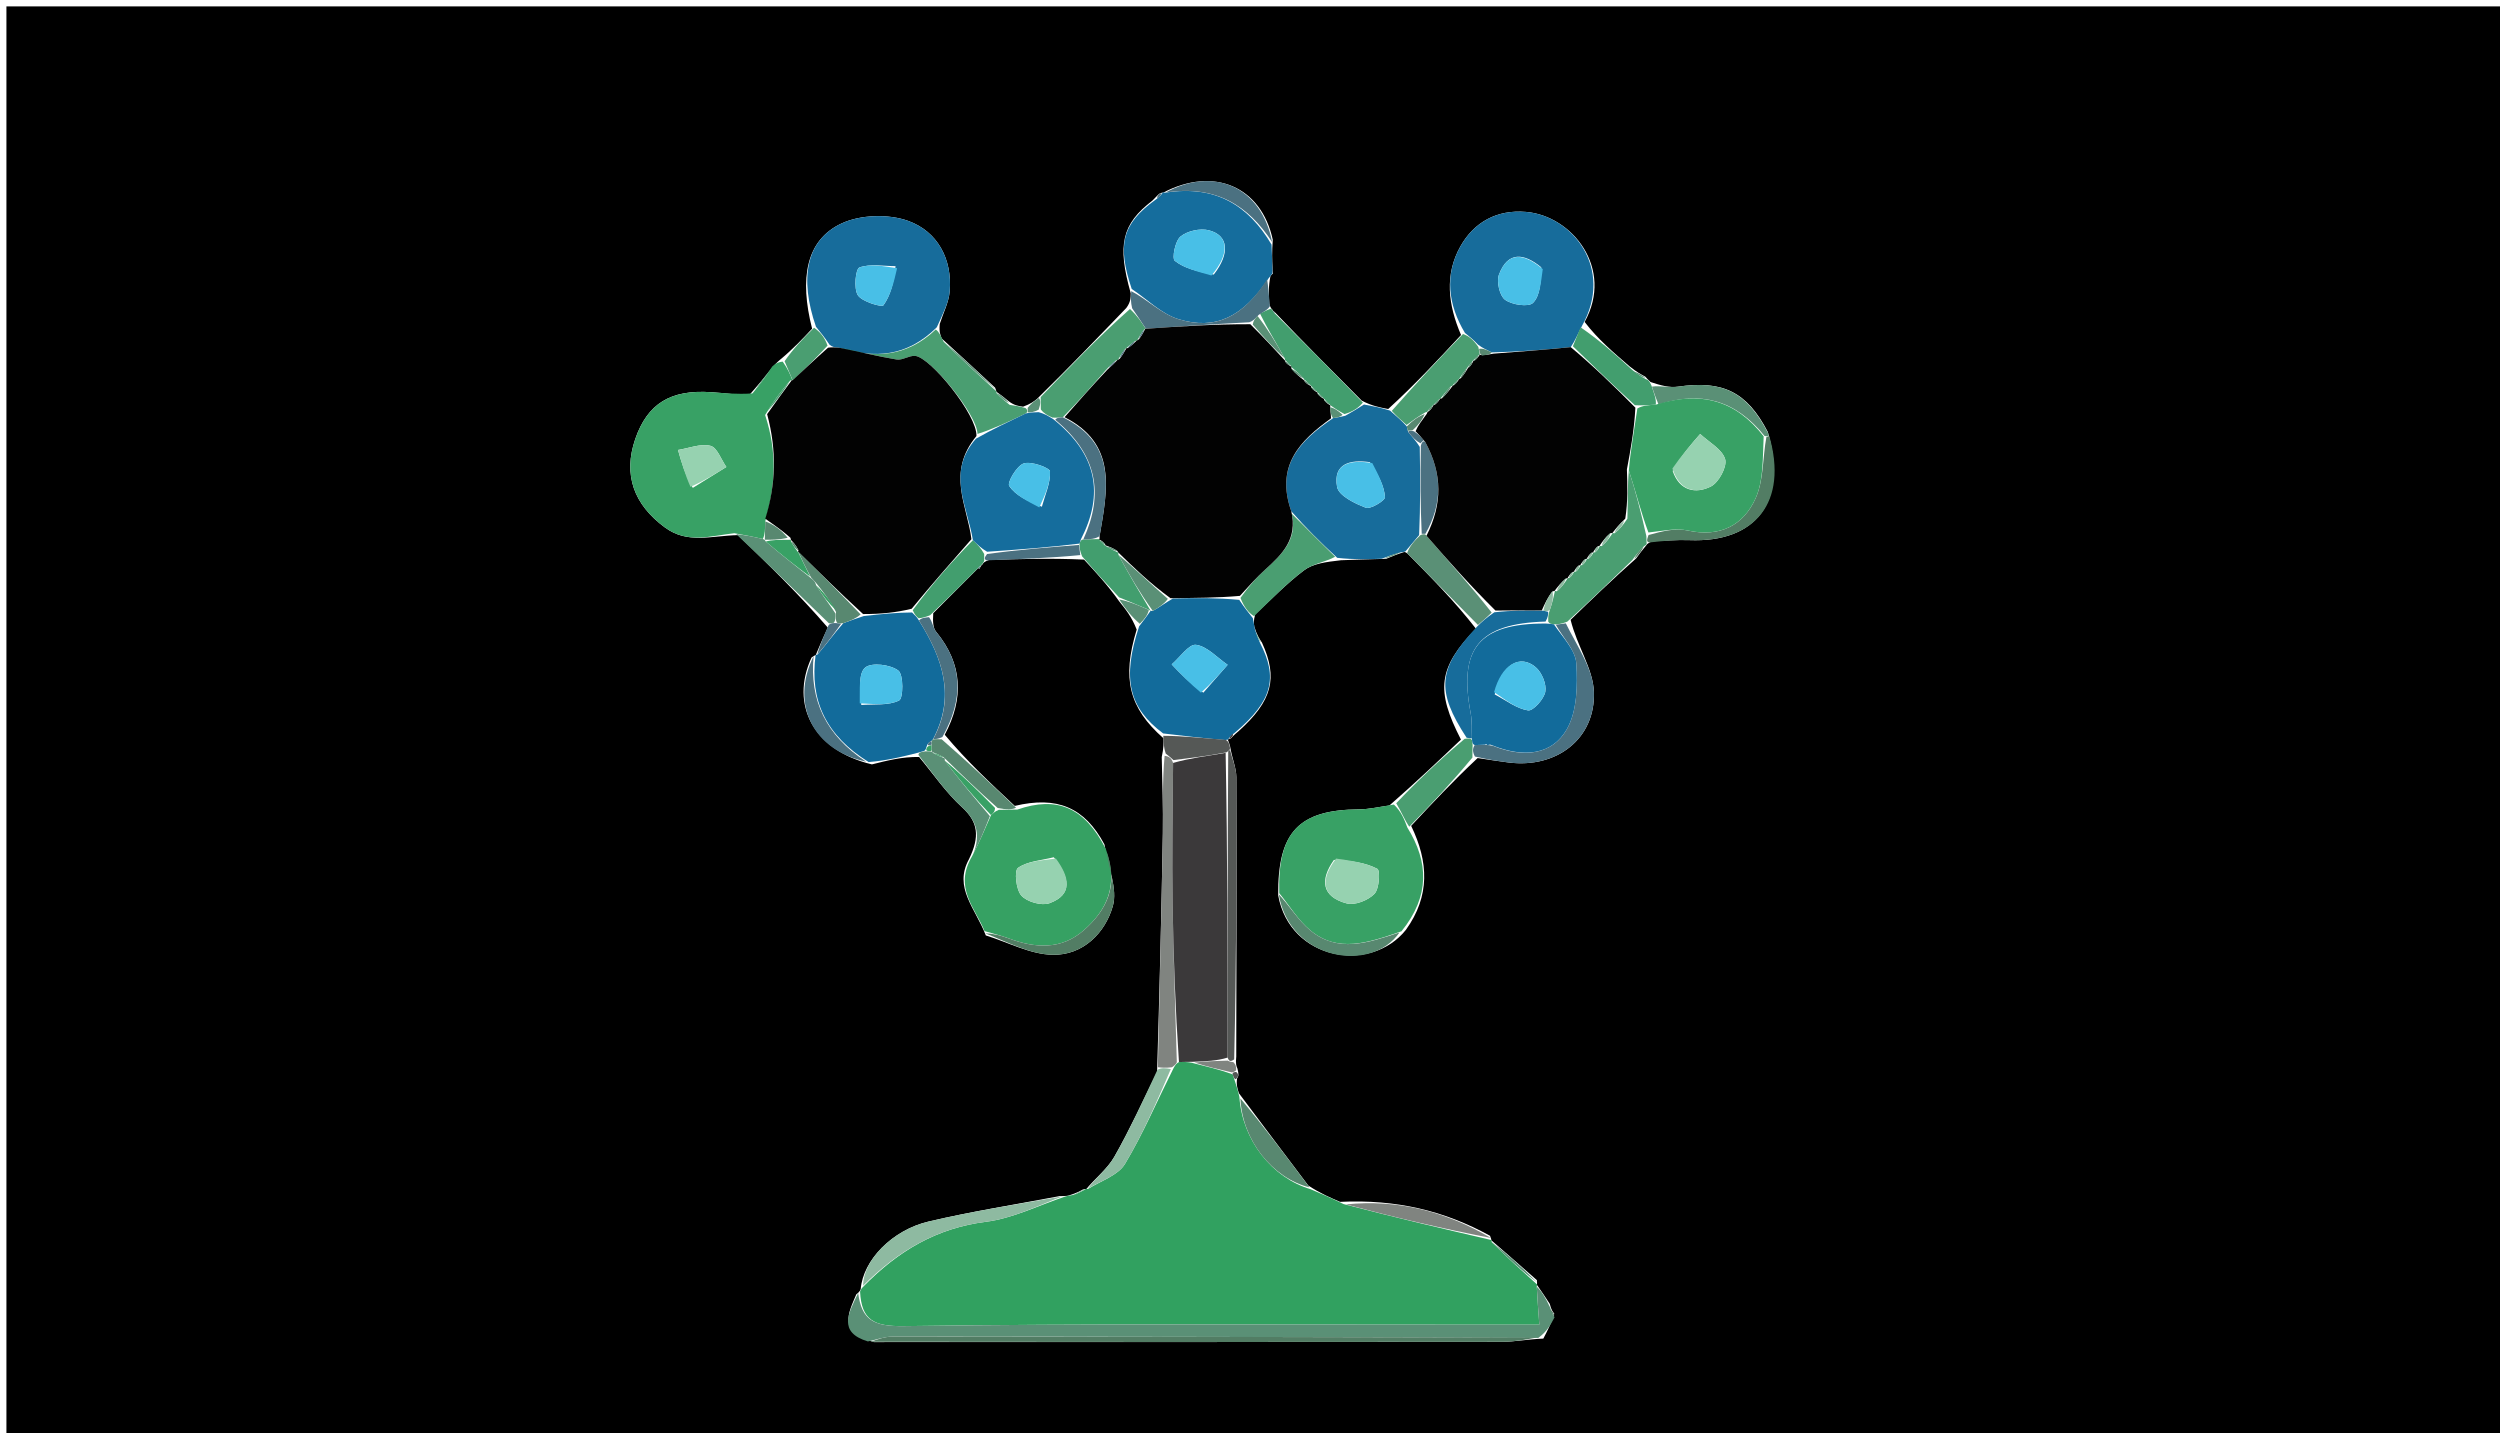 <svg version="1.1" id="Layer_1" xmlns="http://www.w3.org/2000/svg" xmlns:xlink="http://www.w3.org/1999/xlink" x="0px" y="0px"
	 width="100%" viewBox="0 0 389 223" enable-background="new 0 0 389 223" xml:space="preserve">
<path fill="#000000" opacity="1" stroke="none" 
	d="
M295,224 
	C196.667,224 98.833,224 1,224 
	C1,149.667 1,75.333 1,1 
	C130.667,1 260.333,1 390,1 
	C390,75.333 390,149.666 390,224 
	C358.5,224 327,224 295,224 
M192.546,166.27 
	C192.389,165.928 192.232,165.586 192.363,164.396 
	C192.383,149.909 192.432,135.423 192.378,120.937 
	C192.373,119.52 191.737,118.105 191.395,116.104 
	C191.286,115.73 191.177,115.357 191.036,115.05 
	C191.036,115.05 191.102,115.082 191.529,114.89 
	C191.752,114.668 191.937,114.418 192.688,113.798 
	C198.001,109.044 198.875,105.489 196.368,100.003 
	C195.966,99.397 195.565,98.791 195.176,97.51 
	C195.098,97.068 195.021,96.627 195.311,95.571 
	C197.823,93.27 200.195,90.784 202.904,88.744 
	C204.295,87.696 206.286,87.444 208.662,87.173 
	C210.771,87.095 212.88,87.018 215.685,86.953 
	C216.523,86.602 217.362,86.252 218.46,85.906 
	C218.46,85.906 218.691,85.788 219.198,86.323 
	C222.788,89.963 226.378,93.603 229.647,97.812 
	C223.734,103.968 223.384,107.422 227.325,115.076 
	C223.858,118.367 220.391,121.658 216.19,125.334 
	C214.613,125.545 213.038,125.927 211.459,125.938 
	C202.111,126.003 198.795,129.449 198.886,139.322 
	C200.692,149.466 213.342,151.51 218.765,144.676 
	C222.527,139.423 222.299,134.116 219.577,128.504 
	C222.766,125.088 225.954,121.671 229.919,117.954 
	C231.53,118.186 233.138,118.441 234.753,118.646 
	C242.156,119.589 248.289,114.981 248.011,107.641 
	C247.874,104.033 245.381,100.514 244.386,96.445 
	C247.594,93.338 250.802,90.23 254.588,86.883 
	C255.069,86.221 255.549,85.56 256.202,84.799 
	C256.202,84.799 256.219,84.6 257.077,84.212 
	C259.005,84.151 260.938,83.973 262.86,84.048 
	C273.261,84.452 278.216,78.037 275.067,67.2 
	C271.841,60.979 268.076,59.143 261.097,60.164 
	C259.774,60.358 258.363,59.955 256.831,59.447 
	C256.643,59.232 256.412,59.088 256.012,58.612 
	C255.363,58.266 254.713,57.921 253.592,57.027 
	C251.092,54.888 248.592,52.748 246.572,50.098 
	C251.174,41.752 244.643,33.591 237.454,32.974 
	C232.902,32.584 229.354,34.589 227.252,38.315 
	C224.751,42.746 225.313,47.432 227.338,52.127 
	C223.746,55.995 220.154,59.863 216.005,63.641 
	C214.749,63.408 213.494,63.174 211.886,62.338 
	C207.374,57.814 202.862,53.289 198.347,48.56 
	C198.347,48.56 198.021,48.354 197.942,48.12 
	C197.942,48.12 197.71,48.036 197.495,47.241 
	C197.421,45.896 197.348,44.551 197.685,42.966 
	C197.685,42.966 197.954,42.572 198.059,42.631 
	C198.059,42.631 197.993,42.461 197.998,41.579 
	C197.95,40.405 197.902,39.232 198.041,37.297 
	C196.266,29.031 188.855,25.853 180.979,29.981 
	C180.979,29.981 180.956,29.917 180.485,30.083 
	C180.187,30.271 179.999,30.538 179.309,31.217 
	C174.567,34.852 173.809,38.093 175.944,45.636 
	C175.939,46.324 175.933,47.012 175.252,47.922 
	C170.81,52.543 166.367,57.163 161.366,62.063 
	C160.878,62.453 160.39,62.843 159.193,63.281 
	C158.498,63.187 157.803,63.093 156.923,62.409 
	C156.307,61.903 155.691,61.398 155.02,60.94 
	C155.02,60.94 155.094,60.94 154.834,60.319 
	C152.211,57.888 149.588,55.457 146.527,52.663 
	C146.316,52.142 146.105,51.62 146.225,50.405 
	C146.763,48.712 147.635,47.046 147.777,45.321 
	C148.192,40.248 145.836,36.021 141.348,34.384 
	C138.273,33.262 133.887,33.391 130.937,34.773 
	C125.397,37.369 124.369,43.324 126.365,51.141 
	C124.886,52.72 123.407,54.299 121.343,56.003 
	C120.948,56.345 120.553,56.687 119.821,57.629 
	C118.901,58.767 117.981,59.905 116.5,61.57 
	C114.561,61.386 112.625,61.16 110.683,61.026 
	C104.327,60.587 100.745,62.806 98.846,68.31 
	C96.923,73.885 98.631,78.518 103.453,82.067 
	C106.991,84.671 110.612,83.361 114.839,83.263 
	C119.559,87.842 124.278,92.422 128.804,97.654 
	C128.153,99.083 127.502,100.511 126.924,101.934 
	C126.924,101.934 126.916,101.861 126.278,102.311 
	C122.873,109.646 126.592,116.782 135.672,118.94 
	C138.046,118.339 140.42,117.739 143.011,117.786 
	C145.216,120.419 147.18,123.317 149.696,125.61 
	C152.219,127.909 152.484,130.182 150.769,133.698 
	C148.348,138.126 151.753,141.29 153.394,145.556 
	C156.869,146.626 160.331,148.51 163.822,148.566 
	C168.485,148.641 171.96,145.217 173.161,140.976 
	C173.908,138.335 172.473,135.077 171.853,131.396 
	C168.739,125.568 164.433,123.843 157.896,125.399 
	C154.193,121.944 150.49,118.489 147.004,114.328 
	C149.998,108.699 149.82,103.358 145.663,98.302 
	C145.183,97.718 145.128,96.784 145.211,95.412 
	C147.587,93.021 149.964,90.63 152.198,88.413 
	C152.198,88.413 152.459,88.492 152.459,88.492 
	C152.459,88.492 152.479,88.126 152.919,87.777 
	C152.994,87.606 153.069,87.434 153.889,87.13 
	C158.631,86.983 163.374,86.835 168.676,87.072 
	C170.492,89.03 172.308,90.989 174.174,93.605 
	C175.135,94.793 176.097,95.981 176.868,97.963 
	C174.527,105.629 175.681,110.156 181.022,114.863 
	C181.053,115.606 181.083,116.349 180.768,117.8 
	C180.831,121.756 181.005,125.713 180.936,129.666 
	C180.727,141.799 180.426,153.931 180.042,166.846 
	C177.851,171.24 175.823,175.727 173.394,179.986 
	C172.31,181.888 170.42,183.332 168.997,185.049 
	C168.997,185.049 169.062,184.948 168.484,185.092 
	C168.005,185.361 167.526,185.631 166.375,185.993 
	C166.159,186.058 165.943,186.123 164.937,186.105 
	C158.115,187.404 151.242,188.483 144.489,190.071 
	C138.813,191.405 134.279,196.126 133.925,200.585 
	C133.925,200.585 133.827,200.985 133.241,201.397 
	C132.025,204.289 130.326,207.301 135.971,208.831 
	C168.556,208.826 201.141,208.832 233.726,208.788 
	C235.68,208.786 237.633,208.389 240.142,208.286 
	C240.726,207.178 241.31,206.071 241.847,204.402 
	C241.612,204.113 241.378,203.824 241.141,202.879 
	C240.474,201.863 239.806,200.847 239.133,199.902 
	C239.133,199.902 239.204,199.895 239.139,199.192 
	C236.769,197.101 234.399,195.01 232.048,192.987 
	C232.048,192.987 232.116,192.966 231.845,192.286 
	C224.8,188.408 217.284,186.591 208.51,187.007 
	C206.983,186.351 205.455,185.695 203.57,184.472 
	C200.079,179.843 196.587,175.215 192.782,170.115 
	C192.556,169.438 192.331,168.76 192.497,167.774 
	C192.741,167.482 192.773,167.168 192.546,166.27 
z"/>
<path fill="#31A160" opacity="1" stroke="none" 
	d="
M165.726,186.189 
	C165.943,186.123 166.159,186.058 166.9,185.95 
	C167.97,185.588 168.516,185.268 169.062,184.948 
	C169.062,184.948 168.997,185.049 169.309,184.987 
	C171.477,183.674 174.014,182.831 175.056,181.092 
	C177.863,176.41 180.032,171.345 182.628,166.157 
	C182.906,165.689 183.01,165.498 183.447,165.255 
	C184.232,165.219 184.685,165.234 185.452,165.37 
	C187.741,165.949 189.716,166.409 191.802,167.169 
	C191.978,167.675 192.042,167.879 192.106,168.083 
	C192.331,168.76 192.556,169.438 192.849,170.681 
	C193.298,177.436 197.975,183.294 203.928,185.039 
	C205.455,185.695 206.983,186.351 209.064,187.355 
	C217.118,189.457 224.617,191.212 232.116,192.966 
	C232.116,192.966 232.048,192.987 232.113,193.283 
	C234.519,195.683 236.861,197.789 239.204,199.895 
	C239.204,199.895 239.133,199.902 239.122,200.257 
	C239.227,202.184 239.342,203.757 239.515,206.116 
	C234.914,206.116 230.862,206.115 226.81,206.116 
	C198.099,206.126 169.385,205.936 140.68,206.344 
	C135.964,206.411 134.065,205.42 133.827,200.985 
	C133.827,200.985 133.925,200.585 134.274,200.258 
	C139.799,194.579 145.79,191.086 153.417,190.11 
	C157.618,189.573 161.629,187.545 165.726,186.189 
z"/>
<path fill="#38A165" opacity="1" stroke="none" 
	d="
M114.269,82.969 
	C110.612,83.361 106.991,84.671 103.453,82.067 
	C98.631,78.518 96.923,73.885 98.846,68.31 
	C100.745,62.806 104.327,60.587 110.683,61.026 
	C112.625,61.16 114.561,61.386 117.081,61.214 
	C118.494,59.582 119.326,58.305 120.158,57.029 
	C120.553,56.687 120.948,56.345 121.789,56.268 
	C122.608,57.423 122.98,58.314 123.304,59.193 
	C123.256,59.183 123.254,59.084 122.935,59.226 
	C121.433,60.975 120.25,62.582 119.052,64.579 
	C120.915,70.211 120.701,75.459 119.073,81.123 
	C119.05,82.36 119.033,83.185 118.695,83.865 
	C117.005,83.469 115.637,83.219 114.269,82.969 
M107.798,75.917 
	C109.538,74.832 111.278,73.747 113.018,72.662 
	C112.212,71.508 111.588,69.629 110.558,69.371 
	C109.021,68.986 107.198,69.744 105.497,70.016 
	C106.023,71.872 106.548,73.728 107.798,75.917 
z"/>
<path fill="#176C9B" opacity="1" stroke="none" 
	d="
M212.239,62.94 
	C213.494,63.174 214.749,63.408 216.283,63.885 
	C217.328,64.794 218.096,65.46 218.899,66.351 
	C218.935,66.576 219.038,67.021 219.161,67.274 
	C219.804,68.064 220.324,68.6 220.913,69.539 
	C220.997,74.309 221.013,78.677 220.82,83.256 
	C219.971,84.242 219.331,85.015 218.691,85.788 
	C218.691,85.788 218.46,85.906 217.983,85.942 
	C216.667,86.298 215.828,86.619 214.989,86.94 
	C212.88,87.018 210.771,87.095 208.075,86.802 
	C205.326,84.265 203.164,82.1 200.925,79.555 
	C198.414,72.467 202.277,68.562 207.436,65.055 
	C208.181,64.942 208.604,64.864 209.326,64.693 
	C210.495,64.046 211.367,63.493 212.239,62.94 
M213.145,71.91 
	C210.105,71.477 207.39,72.103 208.049,75.77 
	C208.292,77.116 210.798,78.35 212.513,78.999 
	C213.253,79.279 215.546,77.87 215.506,77.357 
	C215.369,75.612 214.506,73.923 213.145,71.91 
z"/>
<path fill="#176C9B" opacity="1" stroke="none" 
	d="
M227.949,51.81 
	C225.313,47.432 224.751,42.746 227.252,38.315 
	C229.354,34.589 232.902,32.584 237.454,32.974 
	C244.643,33.591 251.174,41.752 246.177,50.673 
	C245.435,52.126 245.088,53.002 244.406,54.014 
	C240.177,54.441 236.283,54.734 232.125,54.837 
	C231.28,54.407 230.697,54.167 229.996,53.636 
	C229.235,52.833 228.592,52.321 227.949,51.81 
M239.818,41.586 
	C237.183,39.426 234.656,39.012 233.246,42.709 
	C232.827,43.807 233.329,46.02 234.191,46.649 
	C235.272,47.438 237.855,47.816 238.541,47.127 
	C239.657,46.007 239.76,43.878 239.818,41.586 
z"/>
<path fill="#176C9B" opacity="1" stroke="none" 
	d="
M126.966,50.846 
	C124.369,43.324 125.397,37.369 130.937,34.773 
	C133.887,33.391 138.273,33.262 141.348,34.384 
	C145.836,36.021 148.192,40.248 147.777,45.321 
	C147.635,47.046 146.763,48.712 145.769,50.923 
	C141.073,55.562 136.127,55.809 130.54,54.1 
	C129.893,54.058 129.526,54.008 129.078,53.639 
	C128.32,52.495 127.643,51.67 126.966,50.846 
M139.344,41.412 
	C137.446,41.41 135.404,41.012 133.727,41.621 
	C133.13,41.838 132.814,44.881 133.478,45.934 
	C134.129,46.964 137.226,47.837 137.46,47.507 
	C138.583,45.927 139.1,43.915 139.344,41.412 
z"/>
<path fill="#126B9B" opacity="1" stroke="none" 
	d="
M194.943,96.185 
	C195.021,96.627 195.098,97.068 195.278,97.979 
	C195.61,98.982 195.838,99.516 196.067,100.049 
	C198.875,105.489 198.001,109.044 192.137,114.018 
	C191.425,114.519 191.263,114.8 191.102,115.082 
	C191.102,115.082 191.036,115.05 190.681,115.149 
	C187.214,114.874 184.101,114.498 180.988,114.123 
	C175.681,110.156 174.527,105.629 177.252,97.453 
	C178.109,96.322 178.583,95.701 179.027,95.048 
	C178.999,95.016 179.059,95.071 179.376,95.059 
	C180.486,94.441 181.279,93.835 182.49,93.133 
	C186.188,93.031 189.467,93.025 192.829,93.338 
	C193.589,94.499 194.266,95.342 194.943,96.185 
M187.241,107.779 
	C188.5,106.335 189.76,104.891 191.02,103.447 
	C189.392,102.332 187.853,100.579 186.104,100.334 
	C185.005,100.18 183.589,102.289 182.315,103.382 
	C183.71,104.852 185.104,106.321 187.241,107.779 
z"/>
<path fill="#36A163" opacity="1" stroke="none" 
	d="
M153.194,144.88 
	C151.753,141.29 148.348,138.126 151.265,133.211 
	C152.517,130.812 153.272,128.9 154.205,126.838 
	C154.609,126.479 154.816,126.25 155.415,126.008 
	C156.652,125.999 157.477,125.984 158.302,125.97 
	C164.433,123.843 168.739,125.568 172.065,132.103 
	C174.103,137.712 172.236,141.593 168.64,144.749 
	C165.144,147.818 161.091,147.561 156.973,146.019 
	C155.744,145.559 154.456,145.255 153.194,144.88 
M163.966,133.387 
	C162.07,133.876 159.908,133.985 158.408,135.038 
	C157.793,135.469 158.079,138.407 158.917,139.35 
	C159.787,140.33 162.079,140.985 163.297,140.541 
	C166.99,139.198 166.442,136.503 163.966,133.387 
z"/>
<path fill="#38A165" opacity="1" stroke="none" 
	d="
M218.986,128.765 
	C222.299,134.116 222.527,139.423 218.069,144.909 
	C212.827,146.727 208.169,148.306 203.9,144.779 
	C201.989,143.2 200.649,140.929 199.05,138.972 
	C198.795,129.449 202.111,126.003 211.459,125.938 
	C213.038,125.927 214.613,125.545 216.884,125.184 
	C218.047,126.277 218.516,127.521 218.986,128.765 
M207.559,133.802 
	C205.347,136.923 205.645,139.538 209.565,140.576 
	C210.831,140.911 212.898,140.083 213.866,139.079 
	C214.629,138.289 214.779,135.435 214.315,135.192 
	C212.471,134.229 210.279,133.929 207.559,133.802 
z"/>
<path fill="#156D9D" opacity="1" stroke="none" 
	d="
M197.854,38.058 
	C197.902,39.232 197.95,40.405 197.983,42.046 
	C197.969,42.513 197.954,42.572 197.954,42.572 
	C197.954,42.572 197.685,42.966 197.371,43.337 
	C193.422,49.287 189.165,51.438 183.375,49.662 
	C180.717,48.848 178.508,46.572 176.095,44.959 
	C173.809,38.093 174.567,34.852 179.781,31.093 
	C180.487,30.618 180.722,30.268 180.956,29.917 
	C180.956,29.917 180.979,29.981 181.399,29.969 
	C189.134,28.758 194.234,31.944 197.854,38.058 
M188.866,42.721 
	C191.413,39.45 191.199,36.624 188.095,35.833 
	C186.748,35.491 184.747,35.931 183.69,36.802 
	C182.845,37.497 182.324,40.21 182.798,40.585 
	C184.288,41.761 186.316,42.256 188.866,42.721 
z"/>
<path fill="#126B9B" opacity="1" stroke="none" 
	d="
M142.794,117.139 
	C140.42,117.739 138.046,118.339 135.165,118.578 
	C128.525,114.447 125.944,108.995 126.916,101.861 
	C126.916,101.861 126.924,101.934 127.21,101.844 
	C128.629,100.182 129.761,98.61 131.223,96.96 
	C132.382,96.556 133.212,96.23 134.429,95.847 
	C137.128,95.552 139.441,95.314 141.916,95.299 
	C142.367,95.75 142.655,95.978 142.989,96.551 
	C146.762,102.562 148.687,108.445 145.155,115.057 
	C145.083,115.133 144.958,115.302 144.803,115.367 
	C144.455,115.569 144.319,115.748 144.18,116.172 
	C144.121,116.373 144.032,116.783 143.721,116.867 
	C143.205,117.014 142.999,117.076 142.794,117.139 
M134.019,109.698 
	C136.019,109.537 138.244,109.824 139.906,108.99 
	C140.561,108.661 140.612,104.974 139.779,104.341 
	C138.544,103.402 135.619,103.037 134.626,103.871 
	C133.542,104.784 133.838,107.339 134.019,109.698 
z"/>
<path fill="#5A9076" opacity="1" stroke="none" 
	d="
M133.534,201.191 
	C134.065,205.42 135.964,206.411 140.68,206.344 
	C169.385,205.936 198.099,206.126 226.81,206.116 
	C230.862,206.115 234.914,206.116 239.515,206.116 
	C239.342,203.757 239.227,202.184 239.125,200.221 
	C239.806,200.847 240.474,201.863 241.214,203.473 
	C241.489,204.366 241.691,204.664 241.894,204.963 
	C241.31,206.071 240.726,207.178 239.354,208.185 
	C205.345,208.036 172.125,207.98 138.904,207.974 
	C137.619,207.974 136.333,208.467 135.048,208.73 
	C130.326,207.301 132.025,204.289 133.534,201.191 
z"/>
<path fill="#4A9E71" opacity="1" stroke="none" 
	d="
M256.219,84.6 
	C256.219,84.6 256.202,84.799 255.823,84.976 
	C254.966,85.811 254.488,86.467 254.01,87.123 
	C250.802,90.23 247.594,93.338 243.857,96.739 
	C242.91,97.09 242.492,97.147 241.785,97.147 
	C241.301,97.069 241.107,97.047 240.904,96.721 
	C240.896,96.012 240.896,95.606 241.149,94.927 
	C241.572,93.737 241.742,92.821 241.956,91.939 
	C241.999,91.973 241.901,91.926 242.253,92.002 
	C243.051,91.354 243.498,90.63 243.956,89.937 
	C243.968,89.968 243.902,89.968 244.189,89.925 
	C244.637,89.553 244.798,89.224 244.961,88.928 
	C244.962,88.962 244.895,88.95 245.201,88.944 
	C245.652,88.589 245.797,88.239 245.949,87.922 
	C245.955,87.955 245.889,87.943 246.194,87.936 
	C246.647,87.583 246.796,87.237 246.95,86.923 
	C246.956,86.956 246.889,86.945 247.192,86.934 
	C247.643,86.577 247.793,86.233 247.948,85.921 
	C247.954,85.955 247.888,85.938 248.199,85.943 
	C248.652,85.595 248.796,85.242 248.944,84.924 
	C248.949,84.959 248.886,84.928 249.236,84.973 
	C250.036,84.308 250.486,83.598 250.949,82.921 
	C250.962,82.955 250.893,82.931 251.224,82.978 
	C252.049,82.36 252.545,81.694 253.221,80.704 
	C253.317,77.931 253.232,75.481 253.447,73.19 
	C254.55,76.573 255.354,79.798 256.175,83.417 
	C256.201,84.074 256.21,84.337 256.219,84.6 
z"/>
<path fill="#527D64" opacity="1" stroke="none" 
	d="
M135.509,208.78 
	C136.333,208.467 137.619,207.974 138.904,207.974 
	C172.125,207.98 205.345,208.036 239.076,208.13 
	C237.633,208.389 235.68,208.786 233.726,208.788 
	C201.141,208.832 168.556,208.826 135.509,208.78 
z"/>
<path fill="#4A9E71" opacity="1" stroke="none" 
	d="
M161.925,61.784 
	C166.367,57.163 170.81,52.543 175.823,48.076 
	C177.026,49.201 177.658,50.172 178.271,51.154 
	C178.251,51.164 178.222,51.132 178.005,51.295 
	C177.527,51.915 177.265,52.373 176.996,52.902 
	C176.989,52.973 176.85,53.008 176.595,53.089 
	C175.957,53.537 175.576,53.904 175.189,54.23 
	C175.184,54.188 175.268,54.183 175.047,54.341 
	C174.555,54.952 174.284,55.406 174.01,55.928 
	C174.007,55.996 173.873,56.018 173.614,56.112 
	C172.987,56.594 172.618,56.982 172.039,57.621 
	C169.769,60.22 167.708,62.568 165.376,64.924 
	C164.745,64.974 164.384,65.015 163.748,64.975 
	C162.965,64.629 162.458,64.364 161.953,63.713 
	C161.944,62.812 161.934,62.298 161.925,61.784 
z"/>
<path fill="#4A9E71" opacity="1" stroke="none" 
	d="
M130.821,54.091 
	C136.127,55.809 141.073,55.562 145.603,51.27 
	C146.105,51.62 146.316,52.142 146.835,53.174 
	C149.793,56.104 152.444,58.522 155.094,60.94 
	C155.094,60.94 155.02,60.94 155.071,61.182 
	C155.783,61.948 156.445,62.473 157.108,62.998 
	C157.803,63.093 158.498,63.187 159.55,63.489 
	C159.906,63.697 159.91,64.162 159.625,64.327 
	C156.903,65.636 154.465,66.779 152.097,67.516 
	C152.062,64.527 144.749,55.585 142.402,55.378 
	C141.462,55.295 140.42,56.091 139.515,55.942 
	C136.594,55.462 133.716,54.728 130.821,54.091 
z"/>
<path fill="#8EBAA1" opacity="1" stroke="none" 
	d="
M165.331,186.147 
	C161.629,187.545 157.618,189.573 153.417,190.11 
	C145.79,191.086 139.799,194.579 134.303,200.055 
	C134.279,196.126 138.813,191.405 144.489,190.071 
	C151.242,188.483 158.115,187.404 165.331,186.147 
z"/>
<path fill="#4B7181" opacity="1" stroke="none" 
	d="
M242.074,97.204 
	C242.492,97.147 242.91,97.09 243.641,96.994 
	C245.381,100.514 247.874,104.033 248.011,107.641 
	C248.289,114.981 242.156,119.589 234.753,118.646 
	C233.138,118.441 231.53,118.186 229.498,117.72 
	C229.099,116.972 229.121,116.459 229.461,115.936 
	C230.206,115.91 230.632,115.892 231.29,115.909 
	C231.521,115.943 231.988,115.968 232.369,116.078 
	C237.117,117.943 241.516,117.486 243.808,113.451 
	C245.404,110.641 245.481,106.655 245.276,103.253 
	C245.152,101.18 243.204,99.216 242.074,97.204 
z"/>
<path fill="#808480" opacity="1" stroke="none" 
	d="
M183.114,165.307 
	C183.01,165.498 182.906,165.689 182.354,166.068 
	C181.324,166.191 180.742,166.127 180.16,166.063 
	C180.426,153.931 180.727,141.799 180.936,129.666 
	C181.005,125.713 180.831,121.756 181.212,117.608 
	C181.966,117.699 182.277,117.983 182.535,118.712 
	C182.466,126.279 182.353,133.403 182.457,140.525 
	C182.577,148.787 182.887,157.046 183.114,165.307 
z"/>
<path fill="#5A9076" opacity="1" stroke="none" 
	d="
M218.945,86.056 
	C219.331,85.015 219.971,84.242 221.01,83.271 
	C221.408,83.074 221.79,83.061 221.963,83.362 
	C225.517,87.456 228.898,91.249 232.104,95.314 
	C231.275,96.138 230.622,96.69 229.969,97.243 
	C226.378,93.603 222.788,89.963 218.945,86.056 
z"/>
<path fill="#4A9E71" opacity="1" stroke="none" 
	d="
M195.127,95.878 
	C194.266,95.342 193.589,94.499 193.012,93.036 
	C194.369,91.138 195.567,89.798 196.893,88.597 
	C199.47,86.262 201.948,83.924 201.001,79.935 
	C203.164,82.1 205.326,84.265 207.747,86.631 
	C206.286,87.444 204.295,87.696 202.904,88.744 
	C200.195,90.784 197.823,93.27 195.127,95.878 
z"/>
<path fill="#4A9E71" opacity="1" stroke="none" 
	d="
M229.143,115.946 
	C229.121,116.459 229.099,116.972 229.11,117.87 
	C225.954,121.671 222.766,125.088 219.282,128.635 
	C218.516,127.521 218.047,126.277 217.251,124.991 
	C220.391,121.658 223.858,118.367 227.902,114.961 
	C228.662,114.865 228.847,114.885 229.051,115.166 
	C229.095,115.6 229.119,115.773 229.143,115.946 
z"/>
<path fill="#429E6E" opacity="1" stroke="none" 
	d="
M212.062,62.639 
	C211.367,63.493 210.495,64.046 209.202,64.433 
	C208.157,63.857 207.534,63.446 206.943,63.021 
	C206.975,63.007 207.001,63.072 206.848,62.869 
	C206.441,62.444 206.186,62.222 205.965,62 
	C206,61.999 206,62.068 205.848,61.867 
	C205.441,61.448 205.186,61.23 204.964,61.01 
	C204.997,61.008 204.988,61.074 204.84,60.87 
	C204.437,60.448 204.183,60.229 203.963,60.009 
	C203.996,60.008 203.99,60.075 203.84,59.871 
	C203.434,59.45 203.177,59.232 202.957,59.059 
	C202.993,59.102 202.905,59.174 202.826,58.865 
	C202.108,58.07 201.468,57.584 200.862,57.055 
	C200.895,57.011 200.983,57.077 200.834,56.872 
	C200.431,56.447 200.177,56.227 199.952,56.025 
	C199.981,56.044 199.94,56.101 199.898,55.751 
	C198.524,53.257 197.192,51.113 196.056,48.792 
	C196.738,48.421 197.224,48.229 197.71,48.036 
	C197.71,48.036 197.942,48.12 198.024,48.316 
	C198.106,48.511 198.351,48.765 198.351,48.765 
	C202.862,53.289 207.374,57.814 212.062,62.639 
z"/>
<path fill="#176C9B" opacity="1" stroke="none" 
	d="
M229.031,114.905 
	C228.847,114.885 228.662,114.865 228.205,114.795 
	C223.384,107.422 223.734,103.968 229.808,97.528 
	C230.622,96.69 231.275,96.138 232.517,95.272 
	C235.373,94.965 237.641,94.97 240.157,95.023 
	C240.57,95.114 240.734,95.157 240.897,95.201 
	C240.896,95.606 240.896,96.012 240.48,96.716 
	C230.069,97.016 226.939,100.934 228.836,110.964 
	C229.078,112.244 228.975,113.59 229.031,114.905 
z"/>
<path fill="#4A9E71" opacity="1" stroke="none" 
	d="
M227.644,51.968 
	C228.592,52.321 229.235,52.833 230.031,53.993 
	C230.224,54.878 230.263,55.114 230.239,55.291 
	C230.175,55.233 230.295,55.107 230.063,55.266 
	C229.587,55.707 229.343,55.99 229.101,56.18 
	C229.102,56.088 229.286,56.092 229.072,56.268 
	C228.65,56.746 228.441,57.049 228.255,57.27 
	C228.277,57.188 228.439,57.237 228.18,57.39 
	C227.619,58.042 227.318,58.542 227.004,59.019 
	C226.993,58.996 227.044,59.002 226.842,59.147 
	C226.385,59.51 226.173,59.763 225.999,60.025 
	C225.995,59.997 226.047,60.016 225.755,60.119 
	C225.005,60.863 224.546,61.503 224.062,62.107 
	C224.037,62.071 224.11,62.021 223.901,62.171 
	C223.464,62.574 223.235,62.827 223.007,63.044 
	C223.008,63.007 223.082,63.009 222.877,63.16 
	C222.454,63.571 222.235,63.829 222.053,64.061 
	C222.09,64.034 222.148,64.105 221.819,64.147 
	C220.615,64.835 219.739,65.48 218.864,66.125 
	C218.096,65.46 217.328,64.794 216.561,63.929 
	C220.154,59.863 223.746,55.995 227.644,51.968 
z"/>
<path fill="#555856" opacity="1" stroke="none" 
	d="
M191.394,116.69 
	C191.737,118.105 192.373,119.52 192.378,120.937 
	C192.432,135.423 192.383,149.909 192.039,164.837 
	C191.472,165.238 191.245,165.156 191.014,164.56 
	C191.002,148.383 191.01,132.677 191.112,116.9 
	C191.206,116.829 191.394,116.69 191.394,116.69 
z"/>
<path fill="#527D64" opacity="1" stroke="none" 
	d="
M153.294,145.218 
	C154.456,145.255 155.744,145.559 156.973,146.019 
	C161.091,147.561 165.144,147.818 168.64,144.749 
	C172.236,141.593 174.103,137.712 172.147,132.452 
	C172.473,135.077 173.908,138.335 173.161,140.976 
	C171.96,145.217 168.485,148.641 163.822,148.566 
	C160.331,148.51 156.869,146.626 153.294,145.218 
z"/>
<path fill="#429E6E" opacity="1" stroke="none" 
	d="
M244.741,53.879 
	C245.088,53.002 245.435,52.126 245.937,50.929 
	C248.592,52.748 251.092,54.888 253.957,57.537 
	C254.927,58.369 255.532,58.692 256.136,59.016 
	C256.412,59.088 256.643,59.232 256.955,59.968 
	C257.408,61.305 257.736,62.121 257.641,62.963 
	C256.376,63.052 255.535,63.115 254.389,63.05 
	C250.97,59.908 247.855,56.894 244.741,53.879 
z"/>
<path fill="#527D64" opacity="1" stroke="none" 
	d="
M256.648,84.406 
	C256.21,84.337 256.201,84.074 256.513,83.25 
	C258.766,82.616 260.786,82.141 262.611,82.547 
	C267.601,83.657 271.297,81.764 273.197,77.477 
	C274.447,74.657 274.256,71.198 274.856,67.972 
	C275.001,67.919 275.305,67.865 275.305,67.865 
	C278.216,78.037 273.261,84.452 262.86,84.048 
	C260.938,83.973 259.005,84.151 256.648,84.406 
z"/>
<path fill="#4B7181" opacity="1" stroke="none" 
	d="
M197.602,47.638 
	C197.224,48.229 196.738,48.421 195.865,48.986 
	C195.244,49.64 195.011,49.922 194.399,50.145 
	C188.776,50.439 183.533,50.791 178.291,51.143 
	C177.658,50.172 177.026,49.201 176.161,47.965 
	C175.933,47.012 175.939,46.324 176.02,45.298 
	C178.508,46.572 180.717,48.848 183.375,49.662 
	C189.165,51.438 193.422,49.287 197.165,43.458 
	C197.348,44.551 197.421,45.896 197.602,47.638 
z"/>
<path fill="#429E6E" opacity="1" stroke="none" 
	d="
M142.944,96.205 
	C142.655,95.978 142.367,95.75 142.019,94.944 
	C145.024,90.877 148.089,87.389 151.387,84.057 
	C152.13,84.755 152.64,85.295 153.139,86.193 
	C153.134,86.787 153.139,87.025 153.144,87.263 
	C153.069,87.434 152.994,87.606 152.67,87.96 
	C152.42,88.143 152.341,88.239 152.341,88.239 
	C149.964,90.63 147.587,93.021 144.72,95.732 
	C143.801,96.103 143.372,96.154 142.944,96.205 
z"/>
<path fill="#8EBAA1" opacity="1" stroke="none" 
	d="
M180.101,166.454 
	C180.742,166.127 181.324,166.191 182.18,166.344 
	C180.032,171.345 177.863,176.41 175.056,181.092 
	C174.014,182.831 171.477,183.674 169.259,184.955 
	C170.42,183.332 172.31,181.888 173.394,179.986 
	C175.823,175.727 177.851,171.24 180.101,166.454 
z"/>
<path fill="#808480" opacity="1" stroke="none" 
	d="
M231.981,192.626 
	C224.617,191.212 217.118,189.457 209.426,187.406 
	C217.284,186.591 224.8,188.408 231.981,192.626 
z"/>
<path fill="#588870" opacity="1" stroke="none" 
	d="
M198.968,139.147 
	C200.649,140.929 201.989,143.2 203.9,144.779 
	C208.169,148.306 212.827,146.727 217.764,145.086 
	C213.342,151.51 200.692,149.466 198.968,139.147 
z"/>
<path fill="#4B7181" opacity="1" stroke="none" 
	d="
M142.989,96.551 
	C143.372,96.154 143.801,96.103 144.553,96.032 
	C145.128,96.784 145.183,97.718 145.663,98.302 
	C149.82,103.358 149.998,108.699 146.635,114.682 
	C145.919,115.018 145.573,114.999 145.227,114.981 
	C148.687,108.445 146.762,102.562 142.989,96.551 
z"/>
<path fill="#5A9076" opacity="1" stroke="none" 
	d="
M114.554,83.116 
	C115.637,83.219 117.005,83.469 118.684,83.859 
	C118.995,83.997 118.978,83.981 119.157,84.266 
	C121.647,86.373 123.957,88.195 126.395,90.124 
	C126.688,90.381 126.842,90.542 126.999,91.084 
	C128.013,92.704 129.013,93.954 130.011,95.482 
	C130.012,96.13 130.013,96.499 129.76,96.901 
	C129.336,96.957 129.167,96.979 128.998,97.001 
	C124.278,92.422 119.559,87.842 114.554,83.116 
z"/>
<path fill="#5A9076" opacity="1" stroke="none" 
	d="
M258.065,62.937 
	C257.736,62.121 257.408,61.305 257.036,60.158 
	C258.363,59.955 259.774,60.358 261.097,60.164 
	C268.076,59.143 271.841,60.979 275.186,67.533 
	C275.305,67.865 275.001,67.919 274.572,67.843 
	C269.982,62.17 264.546,60.815 258.065,62.937 
z"/>
<path fill="#588870" opacity="1" stroke="none" 
	d="
M203.749,184.755 
	C197.975,183.294 193.298,177.436 193.006,170.917 
	C196.587,175.215 200.079,179.843 203.749,184.755 
z"/>
<path fill="#5A9076" opacity="1" stroke="none" 
	d="
M142.902,117.462 
	C142.999,117.076 143.205,117.014 143.957,116.913 
	C144.504,116.875 144.98,116.945 145.001,116.961 
	C145.021,116.976 145.054,117.015 145.259,117.206 
	C145.982,117.601 146.499,117.803 147.009,118.003 
	C147,118 146.995,117.984 147.012,118.344 
	C149.362,121.465 151.695,124.226 154.028,126.988 
	C153.272,128.9 152.517,130.812 151.447,132.863 
	C152.484,130.182 152.219,127.909 149.696,125.61 
	C147.18,123.317 145.216,120.419 142.902,117.462 
z"/>
<path fill="#4B7181" opacity="1" stroke="none" 
	d="
M197.948,37.677 
	C194.234,31.944 189.134,28.758 181.368,29.955 
	C188.855,25.853 196.266,29.031 197.948,37.677 
z"/>
<path fill="#4B7181" opacity="1" stroke="none" 
	d="
M126.597,102.086 
	C125.944,108.995 128.525,114.447 134.77,118.516 
	C126.592,116.782 122.873,109.646 126.597,102.086 
z"/>
<path fill="#429E6E" opacity="1" stroke="none" 
	d="
M174.124,92.947 
	C172.308,90.989 170.492,89.03 168.372,86.562 
	C168.01,85.633 167.953,85.214 167.969,84.585 
	C168.042,84.375 168.177,83.949 168.553,83.952 
	C169.686,83.909 170.443,83.864 171.172,83.893 
	C171.144,83.968 170.994,83.912 171.161,84.109 
	C171.582,84.536 171.836,84.767 172.028,84.985 
	C171.966,84.973 171.991,84.849 172.205,85.056 
	C172.957,85.505 173.493,85.747 174.014,85.996 
	C173.998,86.003 174.015,85.972 174.03,86.332 
	C175.717,89.485 177.388,92.278 179.059,95.071 
	C179.059,95.071 178.999,95.016 178.734,94.869 
	C177.021,94.131 175.573,93.539 174.124,92.947 
z"/>
<path fill="#588870" opacity="1" stroke="none" 
	d="
M145.155,115.057 
	C145.573,114.999 145.919,115.018 146.526,115.035 
	C150.49,118.489 154.193,121.944 158.099,125.684 
	C157.477,125.984 156.652,125.999 155.239,125.724 
	C152.1,122.952 149.548,120.468 146.995,117.984 
	C146.995,117.984 147,118 146.804,117.81 
	C146.089,117.418 145.571,117.216 145.054,117.015 
	C145.054,117.015 145.021,116.976 144.991,116.71 
	C144.949,116.278 144.937,116.111 144.944,115.784 
	C144.963,115.624 144.958,115.302 144.958,115.302 
	C144.958,115.302 145.083,115.133 145.155,115.057 
z"/>
<path fill="#4B7181" opacity="1" stroke="none" 
	d="
M167.895,84.794 
	C167.953,85.214 168.01,85.633 168.092,86.37 
	C163.374,86.835 158.631,86.983 153.517,87.196 
	C153.139,87.025 153.134,86.787 153.585,86.208 
	C158.659,85.509 163.277,85.152 167.895,84.794 
z"/>
<path fill="#4A9E71" opacity="1" stroke="none" 
	d="
M126.665,50.993 
	C127.643,51.67 128.32,52.495 128.767,53.778 
	C126.81,55.893 125.081,57.548 123.353,59.204 
	C122.98,58.314 122.608,57.423 122.082,56.205 
	C123.407,54.299 124.886,52.72 126.665,50.993 
z"/>
<path fill="#555856" opacity="1" stroke="none" 
	d="
M182.587,118.267 
	C182.277,117.983 181.966,117.699 181.385,117.253 
	C181.083,116.349 181.053,115.606 181.005,114.493 
	C184.101,114.498 187.214,114.874 190.697,115.116 
	C191.177,115.357 191.286,115.73 191.395,116.397 
	C191.394,116.69 191.206,116.829 190.802,117.075 
	C187.795,117.637 185.191,117.952 182.587,118.267 
z"/>
<path fill="#5A9076" opacity="1" stroke="none" 
	d="
M154.964,60.63 
	C152.444,58.522 149.793,56.104 147.054,53.356 
	C149.588,55.457 152.211,57.888 154.964,60.63 
z"/>
<path fill="#5A9076" opacity="1" stroke="none" 
	d="
M239.171,199.543 
	C236.861,197.789 234.519,195.683 232.103,193.249 
	C234.399,195.01 236.769,197.101 239.171,199.543 
z"/>
<path fill="#5A9076" opacity="1" stroke="none" 
	d="
M174.149,93.276 
	C175.573,93.539 177.021,94.131 178.763,94.901 
	C178.583,95.701 178.109,96.322 177.347,97.056 
	C176.097,95.981 175.135,94.793 174.149,93.276 
z"/>
<path fill="#808480" opacity="1" stroke="none" 
	d="
M191.034,165.031 
	C191.245,165.156 191.472,165.238 191.895,165.262 
	C192.232,165.586 192.389,165.928 192.342,166.524 
	C192.139,166.779 191.69,166.869 191.69,166.869 
	C189.716,166.409 187.741,165.949 185.866,165.336 
	C187.655,165.131 189.345,165.081 191.034,165.031 
z"/>
<path fill="#4B7181" opacity="1" stroke="none" 
	d="
M128.901,97.328 
	C129.167,96.979 129.336,96.957 129.98,96.944 
	C130.454,96.953 130.893,97.038 130.893,97.038 
	C129.761,98.61 128.629,100.182 127.173,101.847 
	C127.502,100.511 128.153,99.083 128.901,97.328 
z"/>
<path fill="#4A9E71" opacity="1" stroke="none" 
	d="
M119.989,57.329 
	C119.326,58.305 118.494,59.582 117.361,60.951 
	C117.981,59.905 118.901,58.767 119.989,57.329 
z"/>
<path fill="#4A9E71" opacity="1" stroke="none" 
	d="
M196.217,100.026 
	C195.838,99.516 195.61,98.982 195.272,98.317 
	C195.565,98.791 195.966,99.397 196.217,100.026 
z"/>
<path fill="#5A9076" opacity="1" stroke="none" 
	d="
M256.074,58.814 
	C255.532,58.692 254.927,58.369 254.193,57.81 
	C254.713,57.921 255.363,58.266 256.074,58.814 
z"/>
<path fill="#5A9076" opacity="1" stroke="none" 
	d="
M157.015,62.704 
	C156.445,62.473 155.783,61.948 155.098,61.157 
	C155.691,61.398 156.307,61.903 157.015,62.704 
z"/>
<path fill="#527D64" opacity="1" stroke="none" 
	d="
M254.299,87.003 
	C254.488,86.467 254.966,85.811 255.737,85.026 
	C255.549,85.56 255.069,86.221 254.299,87.003 
z"/>
<path fill="#8EBAA1" opacity="1" stroke="none" 
	d="
M168.773,185.02 
	C168.516,185.268 167.97,185.588 167.236,185.904 
	C167.526,185.631 168.005,185.361 168.773,185.02 
z"/>
<path fill="#5A9076" opacity="1" stroke="none" 
	d="
M215.337,86.946 
	C215.828,86.619 216.667,86.298 217.853,85.939 
	C217.362,86.252 216.523,86.602 215.337,86.946 
z"/>
<path fill="#5A9076" opacity="1" stroke="none" 
	d="
M159.91,64.162 
	C159.91,64.162 159.906,63.697 159.904,63.465 
	C160.39,62.843 160.878,62.453 161.645,61.923 
	C161.934,62.298 161.944,62.812 161.615,63.747 
	C160.821,64.165 160.365,64.163 159.91,64.162 
z"/>
<path fill="#4B7181" opacity="1" stroke="none" 
	d="
M180.72,30 
	C180.722,30.268 180.487,30.618 180.087,30.925 
	C179.999,30.538 180.187,30.271 180.72,30 
z"/>
<path fill="#4B7181" opacity="1" stroke="none" 
	d="
M152.269,88.326 
	C152.341,88.239 152.42,88.143 152.449,88.134 
	C152.479,88.126 152.459,88.492 152.459,88.492 
	C152.459,88.492 152.198,88.413 152.269,88.326 
z"/>
<path fill="#4B7181" opacity="1" stroke="none" 
	d="
M198.007,42.602 
	C197.954,42.572 197.969,42.513 197.981,42.487 
	C197.993,42.461 198.059,42.631 198.007,42.602 
z"/>
<path fill="#555856" opacity="1" stroke="none" 
	d="
M191.802,167.169 
	C191.69,166.869 192.139,166.779 192.366,166.806 
	C192.773,167.168 192.741,167.482 192.301,167.929 
	C192.042,167.879 191.978,167.675 191.802,167.169 
z"/>
<path fill="#527D64" opacity="1" stroke="none" 
	d="
M241.87,204.682 
	C241.691,204.664 241.489,204.366 241.215,203.801 
	C241.378,203.824 241.612,204.113 241.87,204.682 
z"/>
<path fill="#4B7181" opacity="1" stroke="none" 
	d="
M198.349,48.662 
	C198.351,48.765 198.106,48.511 198.063,48.433 
	C198.021,48.354 198.347,48.56 198.349,48.662 
z"/>
<path fill="#3B393A" opacity="1" stroke="none" 
	d="
M191.315,114.986 
	C191.263,114.8 191.425,114.519 191.835,114.188 
	C191.937,114.418 191.752,114.668 191.315,114.986 
z"/>
<path fill="#3B393A" opacity="1" stroke="none" 
	d="
M191.014,164.56 
	C189.345,165.081 187.655,165.131 185.552,165.216 
	C184.685,165.234 184.232,165.219 183.447,165.255 
	C182.887,157.046 182.577,148.787 182.457,140.525 
	C182.353,133.403 182.466,126.279 182.535,118.712 
	C185.191,117.952 187.795,117.637 190.708,117.146 
	C191.01,132.677 191.002,148.383 191.014,164.56 
z"/>
<path fill="#020202" opacity="1" stroke="none" 
	d="
M123.304,59.193 
	C125.081,57.548 126.81,55.893 128.849,54.098 
	C129.526,54.008 129.893,54.058 130.54,54.1 
	C133.716,54.728 136.594,55.462 139.515,55.942 
	C140.42,56.091 141.462,55.295 142.402,55.378 
	C144.749,55.585 152.062,64.527 151.936,67.847 
	C147.215,73.534 150.537,78.766 151.153,83.901 
	C148.089,87.389 145.024,90.877 141.856,94.721 
	C139.441,95.314 137.128,95.552 134.295,95.546 
	C130.581,92.139 127.387,88.976 124.166,85.843 
	C124.137,85.873 124.187,85.938 124.238,85.619 
	C123.869,84.847 123.448,84.395 123.038,83.972 
	C123.049,84.002 123.102,83.968 122.978,83.658 
	C121.596,82.468 120.338,81.589 119.08,80.71 
	C120.701,75.459 120.915,70.211 119.364,64.442 
	C120.878,62.304 122.066,60.694 123.254,59.084 
	C123.254,59.084 123.256,59.183 123.304,59.193 
z"/>
<path fill="#96D2B0" opacity="1" stroke="none" 
	d="
M107.436,75.75 
	C106.548,73.728 106.023,71.872 105.497,70.016 
	C107.198,69.744 109.021,68.986 110.558,69.371 
	C111.588,69.629 112.212,71.508 113.018,72.662 
	C111.278,73.747 109.538,74.832 107.436,75.75 
z"/>
<path fill="#588870" opacity="1" stroke="none" 
	d="
M119.073,81.123 
	C120.338,81.589 121.596,82.468 122.566,83.679 
	C121.178,84.002 120.078,83.992 118.978,83.981 
	C118.978,83.981 118.995,83.997 119.006,84.004 
	C119.033,83.185 119.05,82.36 119.073,81.123 
z"/>
<path fill="#4A9E71" opacity="1" stroke="none" 
	d="
M122.935,59.226 
	C122.066,60.694 120.878,62.304 119.378,64.052 
	C120.25,62.582 121.433,60.975 122.935,59.226 
z"/>
<path fill="#020202" opacity="1" stroke="none" 
	d="
M178.271,51.154 
	C183.533,50.791 188.776,50.439 194.548,50.447 
	C196.698,52.571 198.319,54.336 199.94,56.101 
	C199.94,56.101 199.981,56.044 200.006,56.308 
	C200.348,56.739 200.665,56.908 200.983,57.077 
	C200.983,57.077 200.895,57.011 200.947,57.355 
	C201.635,58.191 202.27,58.683 202.905,59.174 
	C202.905,59.174 202.993,59.102 203,59.342 
	C203.334,59.746 203.662,59.911 203.99,60.075 
	C203.99,60.075 203.996,60.008 204.027,60.284 
	C204.368,60.731 204.678,60.902 204.988,61.074 
	C204.988,61.074 204.997,61.008 205.026,61.278 
	C205.37,61.721 205.685,61.894 206,62.068 
	C206,62.068 206,61.999 206.04,62.265 
	C206.387,62.712 206.694,62.892 207.001,63.072 
	C207.001,63.072 206.975,63.007 206.982,63.363 
	C207.031,64.176 207.073,64.633 207.115,65.09 
	C202.277,68.562 198.414,72.467 200.925,79.555 
	C201.948,83.924 199.47,86.262 196.893,88.597 
	C195.567,89.798 194.369,91.138 192.929,92.718 
	C189.467,93.025 186.188,93.031 182.134,93.083 
	C178.911,90.744 176.463,88.358 174.015,85.972 
	C174.015,85.972 173.998,86.003 173.856,85.728 
	C173.14,85.252 172.565,85.05 171.991,84.849 
	C171.991,84.849 171.966,84.973 171.962,84.704 
	C171.636,84.262 171.315,84.087 170.994,83.912 
	C170.994,83.912 171.144,83.968 171.079,83.492 
	C172.369,76.05 173.807,69.06 165.647,64.916 
	C167.708,62.568 169.769,60.22 172.298,57.53 
	C173.135,56.798 173.504,56.408 173.873,56.018 
	C173.873,56.018 174.007,55.996 174.25,55.8 
	C174.751,55.13 175.009,54.657 175.268,54.183 
	C175.268,54.183 175.184,54.188 175.458,54.161 
	C176.105,53.759 176.478,53.384 176.85,53.008 
	C176.85,53.008 176.989,52.973 177.235,52.773 
	C177.728,52.093 177.975,51.612 178.222,51.132 
	C178.222,51.132 178.251,51.164 178.271,51.154 
z"/>
<path fill="#48BFE7" opacity="1" stroke="none" 
	d="
M213.533,72.062 
	C214.506,73.923 215.369,75.612 215.506,77.357 
	C215.546,77.87 213.253,79.279 212.513,78.999 
	C210.798,78.35 208.292,77.116 208.049,75.77 
	C207.39,72.103 210.105,71.477 213.533,72.062 
z"/>
<path fill="#4B7181" opacity="1" stroke="none" 
	d="
M221.79,83.061 
	C221.79,83.061 221.408,83.074 221.218,83.059 
	C221.013,78.677 220.997,74.309 221.085,69.378 
	C221.189,68.813 221.531,68.491 221.766,68.772 
	C224.473,73.762 224.444,78.431 221.79,83.061 
z"/>
<path fill="#588870" opacity="1" stroke="none" 
	d="
M218.899,66.351 
	C219.739,65.48 220.615,64.835 221.685,64.418 
	C221.264,65.413 220.649,66.18 219.785,66.961 
	C219.535,66.975 219.038,67.021 219.038,67.021 
	C219.038,67.021 218.935,66.576 218.899,66.351 
z"/>
<path fill="#5A9076" opacity="1" stroke="none" 
	d="
M207.436,65.055 
	C207.073,64.633 207.031,64.176 206.95,63.377 
	C207.534,63.446 208.157,63.857 208.904,64.528 
	C208.604,64.864 208.181,64.942 207.436,65.055 
z"/>
<path fill="#4B7181" opacity="1" stroke="none" 
	d="
M219.161,67.274 
	C219.038,67.021 219.535,66.975 220.013,67.111 
	C220.837,67.662 221.184,68.076 221.531,68.491 
	C221.531,68.491 221.189,68.813 221.016,68.975 
	C220.324,68.6 219.804,68.064 219.161,67.274 
z"/>
<path fill="#020202" opacity="1" stroke="none" 
	d="
M221.766,68.772 
	C221.184,68.076 220.837,67.662 220.262,67.098 
	C220.649,66.18 221.264,65.413 222.014,64.375 
	C222.148,64.105 222.09,64.034 222.322,63.996 
	C222.73,63.642 222.906,63.325 223.082,63.009 
	C223.082,63.009 223.008,63.007 223.27,62.956 
	C223.725,62.61 223.917,62.316 224.11,62.021 
	C224.11,62.021 224.037,62.071 224.339,61.99 
	C225.11,61.278 225.578,60.647 226.047,60.016 
	C226.047,60.016 225.995,59.997 226.241,59.924 
	C226.673,59.568 226.858,59.285 227.043,59.002 
	C227.044,59.002 226.993,58.996 227.265,58.873 
	C227.838,58.245 228.139,57.741 228.439,57.237 
	C228.439,57.237 228.277,57.188 228.542,57.173 
	C228.967,56.803 229.127,56.447 229.286,56.092 
	C229.286,56.092 229.102,56.088 229.398,56.104 
	C229.894,55.782 230.095,55.445 230.295,55.107 
	C230.295,55.107 230.175,55.233 230.587,55.264 
	C231.462,55.206 231.925,55.116 232.388,55.027 
	C236.283,54.734 240.177,54.441 244.406,54.014 
	C247.855,56.894 250.97,59.908 254.466,63.434 
	C254.281,66.975 253.714,70.003 253.147,73.032 
	C253.232,75.481 253.317,77.931 252.893,80.699 
	C251.887,81.656 251.39,82.293 250.893,82.931 
	C250.893,82.931 250.962,82.955 250.599,82.95 
	C249.785,83.606 249.336,84.267 248.886,84.928 
	C248.886,84.928 248.949,84.959 248.675,84.984 
	C248.23,85.319 248.059,85.628 247.888,85.938 
	C247.888,85.938 247.954,85.955 247.682,85.99 
	C247.237,86.332 247.063,86.639 246.889,86.945 
	C246.889,86.945 246.956,86.956 246.683,86.989 
	C246.236,87.328 246.062,87.636 245.889,87.943 
	C245.889,87.943 245.955,87.955 245.681,87.989 
	C245.237,88.331 245.066,88.64 244.895,88.949 
	C244.895,88.95 244.962,88.962 244.698,89.006 
	C244.257,89.356 244.079,89.662 243.902,89.968 
	C243.902,89.968 243.968,89.968 243.655,90.011 
	C242.862,90.678 242.382,91.302 241.901,91.926 
	C241.901,91.926 241.999,91.973 241.606,91.998 
	C240.778,93.007 240.343,93.991 239.908,94.975 
	C237.641,94.97 235.373,94.965 232.693,95.001 
	C228.898,91.249 225.517,87.456 221.963,83.362 
	C224.444,78.431 224.473,73.762 221.766,68.772 
z"/>
<path fill="#48BFE7" opacity="1" stroke="none" 
	d="
M240.055,41.88 
	C239.76,43.878 239.657,46.007 238.541,47.127 
	C237.855,47.816 235.272,47.438 234.191,46.649 
	C233.329,46.02 232.827,43.807 233.246,42.709 
	C234.656,39.012 237.183,39.426 240.055,41.88 
z"/>
<path fill="#588870" opacity="1" stroke="none" 
	d="
M232.125,54.837 
	C231.925,55.116 231.462,55.206 230.651,55.323 
	C230.263,55.114 230.224,54.878 230.15,54.285 
	C230.697,54.167 231.28,54.407 232.125,54.837 
z"/>
<path fill="#48BFE7" opacity="1" stroke="none" 
	d="
M139.588,41.734 
	C139.1,43.915 138.583,45.927 137.46,47.507 
	C137.226,47.837 134.129,46.964 133.478,45.934 
	C132.814,44.881 133.13,41.838 133.727,41.621 
	C135.404,41.012 137.446,41.41 139.588,41.734 
z"/>
<path fill="#48BFE7" opacity="1" stroke="none" 
	d="
M186.87,107.785 
	C185.104,106.321 183.71,104.852 182.315,103.382 
	C183.589,102.289 185.005,100.18 186.104,100.334 
	C187.853,100.579 189.392,102.332 191.02,103.447 
	C189.76,104.891 188.5,106.335 186.87,107.785 
z"/>
<path fill="#5A9076" opacity="1" stroke="none" 
	d="
M174.03,86.332 
	C176.463,88.358 178.911,90.744 181.715,93.179 
	C181.279,93.835 180.486,94.441 179.376,95.059 
	C177.388,92.278 175.717,89.485 174.03,86.332 
z"/>
<path fill="#96D2B0" opacity="1" stroke="none" 
	d="
M164.299,133.589 
	C166.442,136.503 166.99,139.198 163.297,140.541 
	C162.079,140.985 159.787,140.33 158.917,139.35 
	C158.079,138.407 157.793,135.469 158.408,135.038 
	C159.908,133.985 162.07,133.876 164.299,133.589 
z"/>
<path fill="#38A165" opacity="1" stroke="none" 
	d="
M147.012,118.344 
	C149.548,120.468 152.1,122.952 154.828,125.719 
	C154.816,126.25 154.609,126.479 154.205,126.838 
	C151.695,124.226 149.362,121.465 147.012,118.344 
z"/>
<path fill="#96D2B0" opacity="1" stroke="none" 
	d="
M207.888,133.593 
	C210.279,133.929 212.471,134.229 214.315,135.192 
	C214.779,135.435 214.629,138.289 213.866,139.079 
	C212.898,140.083 210.831,140.911 209.565,140.576 
	C205.645,139.538 205.347,136.923 207.888,133.593 
z"/>
<path fill="#48BFE7" opacity="1" stroke="none" 
	d="
M188.501,42.868 
	C186.316,42.256 184.288,41.761 182.798,40.585 
	C182.324,40.21 182.845,37.497 183.69,36.802 
	C184.747,35.931 186.748,35.491 188.095,35.833 
	C191.199,36.624 191.413,39.45 188.501,42.868 
z"/>
<path fill="#48BFE7" opacity="1" stroke="none" 
	d="
M133.776,109.438 
	C133.838,107.339 133.542,104.784 134.626,103.871 
	C135.619,103.037 138.544,103.402 139.779,104.341 
	C140.612,104.974 140.561,108.661 139.906,108.99 
	C138.244,109.824 136.019,109.537 133.776,109.438 
z"/>
<path fill="#588870" opacity="1" stroke="none" 
	d="
M124.194,85.813 
	C127.387,88.976 130.581,92.139 133.908,95.603 
	C133.212,96.23 132.382,96.556 131.223,96.96 
	C130.893,97.038 130.454,96.953 130.234,96.91 
	C130.013,96.499 130.012,96.13 130.087,95.221 
	C129.104,93.359 128.044,92.036 126.984,90.713 
	C126.842,90.542 126.688,90.381 126.196,89.844 
	C125.31,88.243 124.752,87.028 124.194,85.813 
z"/>
<path fill="#38A165" opacity="1" stroke="none" 
	d="
M144.926,115.944 
	C144.937,116.111 144.949,116.278 144.971,116.695 
	C144.98,116.945 144.504,116.875 144.268,116.829 
	C144.032,116.783 144.121,116.373 144.351,116.172 
	C144.58,115.97 144.926,115.944 144.926,115.944 
z"/>
<path fill="#4B7181" opacity="1" stroke="none" 
	d="
M144.944,115.784 
	C144.926,115.944 144.58,115.97 144.41,115.97 
	C144.319,115.748 144.455,115.569 144.803,115.367 
	C144.958,115.302 144.963,115.624 144.944,115.784 
z"/>
<path fill="#38A165" opacity="1" stroke="none" 
	d="
M253.447,73.19 
	C253.714,70.003 254.281,66.975 254.771,63.562 
	C255.535,63.115 256.376,63.052 257.641,62.963 
	C264.546,60.815 269.982,62.17 274.427,67.896 
	C274.256,71.198 274.447,74.657 273.197,77.477 
	C271.297,81.764 267.601,83.657 262.611,82.547 
	C260.786,82.141 258.766,82.616 256.496,82.856 
	C255.354,79.798 254.55,76.573 253.447,73.19 
M260.265,73.286 
	C261.319,76.375 263.811,76.901 266.208,75.701 
	C267.438,75.086 268.78,72.591 268.432,71.442 
	C267.961,69.887 265.914,68.81 264.544,67.527 
	C263.091,69.191 261.639,70.855 260.265,73.286 
z"/>
<path fill="#126B9B" opacity="1" stroke="none" 
	d="
M229.051,115.166 
	C228.975,113.59 229.078,112.244 228.836,110.964 
	C226.939,100.934 230.069,97.016 240.489,97.02 
	C241.107,97.047 241.301,97.069 241.785,97.147 
	C243.204,99.216 245.152,101.18 245.276,103.253 
	C245.481,106.655 245.404,110.641 243.808,113.451 
	C241.516,117.486 237.117,117.943 232.266,116 
	C231.532,115.701 231.291,115.721 231.059,115.875 
	C230.632,115.892 230.206,115.91 229.461,115.936 
	C229.119,115.773 229.095,115.6 229.051,115.166 
M232.576,108.053 
	C234.294,108.946 235.947,110.248 237.762,110.54 
	C238.539,110.665 240.239,108.795 240.452,107.635 
	C240.667,106.465 239.913,104.639 238.962,103.826 
	C236.512,101.732 233.638,103.372 232.576,108.053 
z"/>
<path fill="#8EBAA1" opacity="1" stroke="none" 
	d="
M240.157,95.023 
	C240.343,93.991 240.778,93.007 241.563,91.964 
	C241.742,92.821 241.572,93.737 241.149,94.927 
	C240.734,95.157 240.57,95.114 240.157,95.023 
z"/>
<path fill="#8EBAA1" opacity="1" stroke="none" 
	d="
M251.224,82.978 
	C251.39,82.293 251.887,81.656 252.712,81.023 
	C252.545,81.694 252.049,82.36 251.224,82.978 
z"/>
<path fill="#8EBAA1" opacity="1" stroke="none" 
	d="
M249.236,84.973 
	C249.336,84.267 249.785,83.606 250.585,82.916 
	C250.486,83.598 250.036,84.308 249.236,84.973 
z"/>
<path fill="#8EBAA1" opacity="1" stroke="none" 
	d="
M242.253,92.002 
	C242.382,91.302 242.862,90.678 243.644,89.98 
	C243.498,90.63 243.051,91.354 242.253,92.002 
z"/>
<path fill="#8EBAA1" opacity="1" stroke="none" 
	d="
M247.192,86.934 
	C247.063,86.639 247.237,86.332 247.676,85.956 
	C247.793,86.233 247.643,86.577 247.192,86.934 
z"/>
<path fill="#8EBAA1" opacity="1" stroke="none" 
	d="
M248.199,85.943 
	C248.059,85.628 248.23,85.319 248.67,84.949 
	C248.796,85.242 248.652,85.595 248.199,85.943 
z"/>
<path fill="#8EBAA1" opacity="1" stroke="none" 
	d="
M246.194,87.936 
	C246.062,87.636 246.236,87.328 246.677,86.955 
	C246.796,87.237 246.647,87.583 246.194,87.936 
z"/>
<path fill="#8EBAA1" opacity="1" stroke="none" 
	d="
M245.201,88.944 
	C245.066,88.64 245.237,88.331 245.675,87.956 
	C245.797,88.239 245.652,88.589 245.201,88.944 
z"/>
<path fill="#8EBAA1" opacity="1" stroke="none" 
	d="
M244.189,89.925 
	C244.079,89.662 244.257,89.356 244.697,88.972 
	C244.798,89.224 244.637,89.553 244.189,89.925 
z"/>
<path fill="#156D9D" opacity="1" stroke="none" 
	d="
M151.387,84.057 
	C150.537,78.766 147.215,73.534 151.866,68.253 
	C154.465,66.779 156.903,65.636 159.625,64.327 
	C160.365,64.163 160.821,64.165 161.614,64.133 
	C162.458,64.364 162.965,64.629 163.929,65.25 
	C170.692,70.679 171.838,76.817 168.177,83.949 
	C168.177,83.949 168.042,84.375 167.969,84.585 
	C163.277,85.152 158.659,85.509 153.595,85.851 
	C152.64,85.295 152.13,84.755 151.387,84.057 
M162.117,78.847 
	C162.612,77.011 163.474,75.157 163.382,73.351 
	C163.354,72.803 160.469,71.72 159.3,72.108 
	C158.203,72.472 156.687,75.093 157.03,75.608 
	C158,77.069 159.828,77.96 162.117,78.847 
z"/>
<path fill="#4B7181" opacity="1" stroke="none" 
	d="
M168.553,83.952 
	C171.838,76.817 170.692,70.679 164.205,65.331 
	C164.384,65.015 164.745,64.974 165.376,64.924 
	C173.807,69.06 172.369,76.05 171.107,83.417 
	C170.443,83.864 169.686,83.909 168.553,83.952 
z"/>
<path fill="#4B7181" opacity="1" stroke="none" 
	d="
M175.047,54.341 
	C175.009,54.657 174.751,55.13 174.253,55.732 
	C174.284,55.406 174.555,54.952 175.047,54.341 
z"/>
<path fill="#4B7181" opacity="1" stroke="none" 
	d="
M176.595,53.089 
	C176.478,53.384 176.105,53.759 175.463,54.203 
	C175.576,53.904 175.957,53.537 176.595,53.089 
z"/>
<path fill="#4B7181" opacity="1" stroke="none" 
	d="
M173.614,56.112 
	C173.504,56.408 173.135,56.798 172.507,57.279 
	C172.618,56.982 172.987,56.594 173.614,56.112 
z"/>
<path fill="#4B7181" opacity="1" stroke="none" 
	d="
M178.005,51.295 
	C177.975,51.612 177.728,52.093 177.242,52.702 
	C177.265,52.373 177.527,51.915 178.005,51.295 
z"/>
<path fill="#176C9B" opacity="1" stroke="none" 
	d="
M231.29,115.909 
	C231.291,115.721 231.532,115.701 231.884,115.891 
	C231.988,115.968 231.521,115.943 231.29,115.909 
z"/>
<path fill="#5A9076" opacity="1" stroke="none" 
	d="
M199.898,55.751 
	C198.319,54.336 196.698,52.571 194.927,50.505 
	C195.011,49.922 195.244,49.64 195.669,49.164 
	C197.192,51.113 198.524,53.257 199.898,55.751 
z"/>
<path fill="#5A9076" opacity="1" stroke="none" 
	d="
M202.826,58.865 
	C202.27,58.683 201.635,58.191 200.914,57.399 
	C201.468,57.584 202.108,58.07 202.826,58.865 
z"/>
<path fill="#5A9076" opacity="1" stroke="none" 
	d="
M200.834,56.872 
	C200.665,56.908 200.348,56.739 199.977,56.289 
	C200.177,56.227 200.431,56.447 200.834,56.872 
z"/>
<path fill="#5A9076" opacity="1" stroke="none" 
	d="
M203.84,59.871 
	C203.662,59.911 203.334,59.746 202.964,59.298 
	C203.177,59.232 203.434,59.45 203.84,59.871 
z"/>
<path fill="#5A9076" opacity="1" stroke="none" 
	d="
M204.84,60.87 
	C204.678,60.902 204.368,60.731 203.993,60.285 
	C204.183,60.229 204.437,60.448 204.84,60.87 
z"/>
<path fill="#5A9076" opacity="1" stroke="none" 
	d="
M205.848,61.867 
	C205.685,61.894 205.37,61.721 204.993,61.279 
	C205.186,61.23 205.441,61.448 205.848,61.867 
z"/>
<path fill="#5A9076" opacity="1" stroke="none" 
	d="
M206.848,62.869 
	C206.694,62.892 206.387,62.712 206.005,62.266 
	C206.186,62.222 206.441,62.444 206.848,62.869 
z"/>
<path fill="#588870" opacity="1" stroke="none" 
	d="
M225.755,60.119 
	C225.578,60.647 225.11,61.278 224.364,62.026 
	C224.546,61.503 225.005,60.863 225.755,60.119 
z"/>
<path fill="#588870" opacity="1" stroke="none" 
	d="
M228.18,57.39 
	C228.139,57.741 227.838,58.245 227.277,58.895 
	C227.318,58.542 227.619,58.042 228.18,57.39 
z"/>
<path fill="#588870" opacity="1" stroke="none" 
	d="
M222.877,63.16 
	C222.906,63.325 222.73,63.642 222.285,64.023 
	C222.235,63.829 222.454,63.571 222.877,63.16 
z"/>
<path fill="#588870" opacity="1" stroke="none" 
	d="
M229.072,56.268 
	C229.127,56.447 228.967,56.803 228.52,57.255 
	C228.441,57.049 228.65,56.746 229.072,56.268 
z"/>
<path fill="#588870" opacity="1" stroke="none" 
	d="
M226.842,59.147 
	C226.858,59.285 226.673,59.568 226.245,59.951 
	C226.173,59.763 226.385,59.51 226.842,59.147 
z"/>
<path fill="#588870" opacity="1" stroke="none" 
	d="
M223.901,62.171 
	C223.917,62.316 223.725,62.61 223.27,62.993 
	C223.235,62.827 223.464,62.574 223.901,62.171 
z"/>
<path fill="#588870" opacity="1" stroke="none" 
	d="
M230.063,55.266 
	C230.095,55.445 229.894,55.782 229.397,56.196 
	C229.343,55.99 229.587,55.707 230.063,55.266 
z"/>
<path fill="#38A165" opacity="1" stroke="none" 
	d="
M124.166,85.843 
	C124.752,87.028 125.31,88.243 126.068,89.737 
	C123.957,88.195 121.647,86.373 119.157,84.266 
	C120.078,83.992 121.178,84.002 122.69,83.99 
	C123.102,83.968 123.049,84.002 123.093,84.266 
	C123.487,84.999 123.837,85.469 124.187,85.938 
	C124.187,85.938 124.137,85.873 124.166,85.843 
z"/>
<path fill="#38A165" opacity="1" stroke="none" 
	d="
M126.999,91.084 
	C128.044,92.036 129.104,93.359 130.087,94.943 
	C129.013,93.954 128.013,92.704 126.999,91.084 
z"/>
<path fill="#38A165" opacity="1" stroke="none" 
	d="
M145.259,117.206 
	C145.571,117.216 146.089,117.418 146.812,117.812 
	C146.499,117.803 145.982,117.601 145.259,117.206 
z"/>
<path fill="#5A9076" opacity="1" stroke="none" 
	d="
M172.205,85.056 
	C172.565,85.05 173.14,85.252 173.872,85.721 
	C173.493,85.747 172.957,85.505 172.205,85.056 
z"/>
<path fill="#5A9076" opacity="1" stroke="none" 
	d="
M171.161,84.109 
	C171.315,84.087 171.636,84.262 172.024,84.717 
	C171.836,84.767 171.582,84.536 171.161,84.109 
z"/>
<path fill="#588870" opacity="1" stroke="none" 
	d="
M124.238,85.619 
	C123.837,85.469 123.487,84.999 123.082,84.236 
	C123.448,84.395 123.869,84.847 124.238,85.619 
z"/>
<path fill="#96D2B0" opacity="1" stroke="none" 
	d="
M260.226,72.902 
	C261.639,70.855 263.091,69.191 264.544,67.527 
	C265.914,68.81 267.961,69.887 268.432,71.442 
	C268.78,72.591 267.438,75.086 266.208,75.701 
	C263.811,76.901 261.319,76.375 260.226,72.902 
z"/>
<path fill="#48BFE7" opacity="1" stroke="none" 
	d="
M232.478,107.697 
	C233.638,103.372 236.512,101.732 238.962,103.826 
	C239.913,104.639 240.667,106.465 240.452,107.635 
	C240.239,108.795 238.539,110.665 237.762,110.54 
	C235.947,110.248 234.294,108.946 232.478,107.697 
z"/>
<path fill="#48BFE7" opacity="1" stroke="none" 
	d="
M161.717,78.961 
	C159.828,77.96 158,77.069 157.03,75.608 
	C156.687,75.093 158.203,72.472 159.3,72.108 
	C160.469,71.72 163.354,72.803 163.382,73.351 
	C163.474,75.157 162.612,77.011 161.717,78.961 
z"/>
</svg>